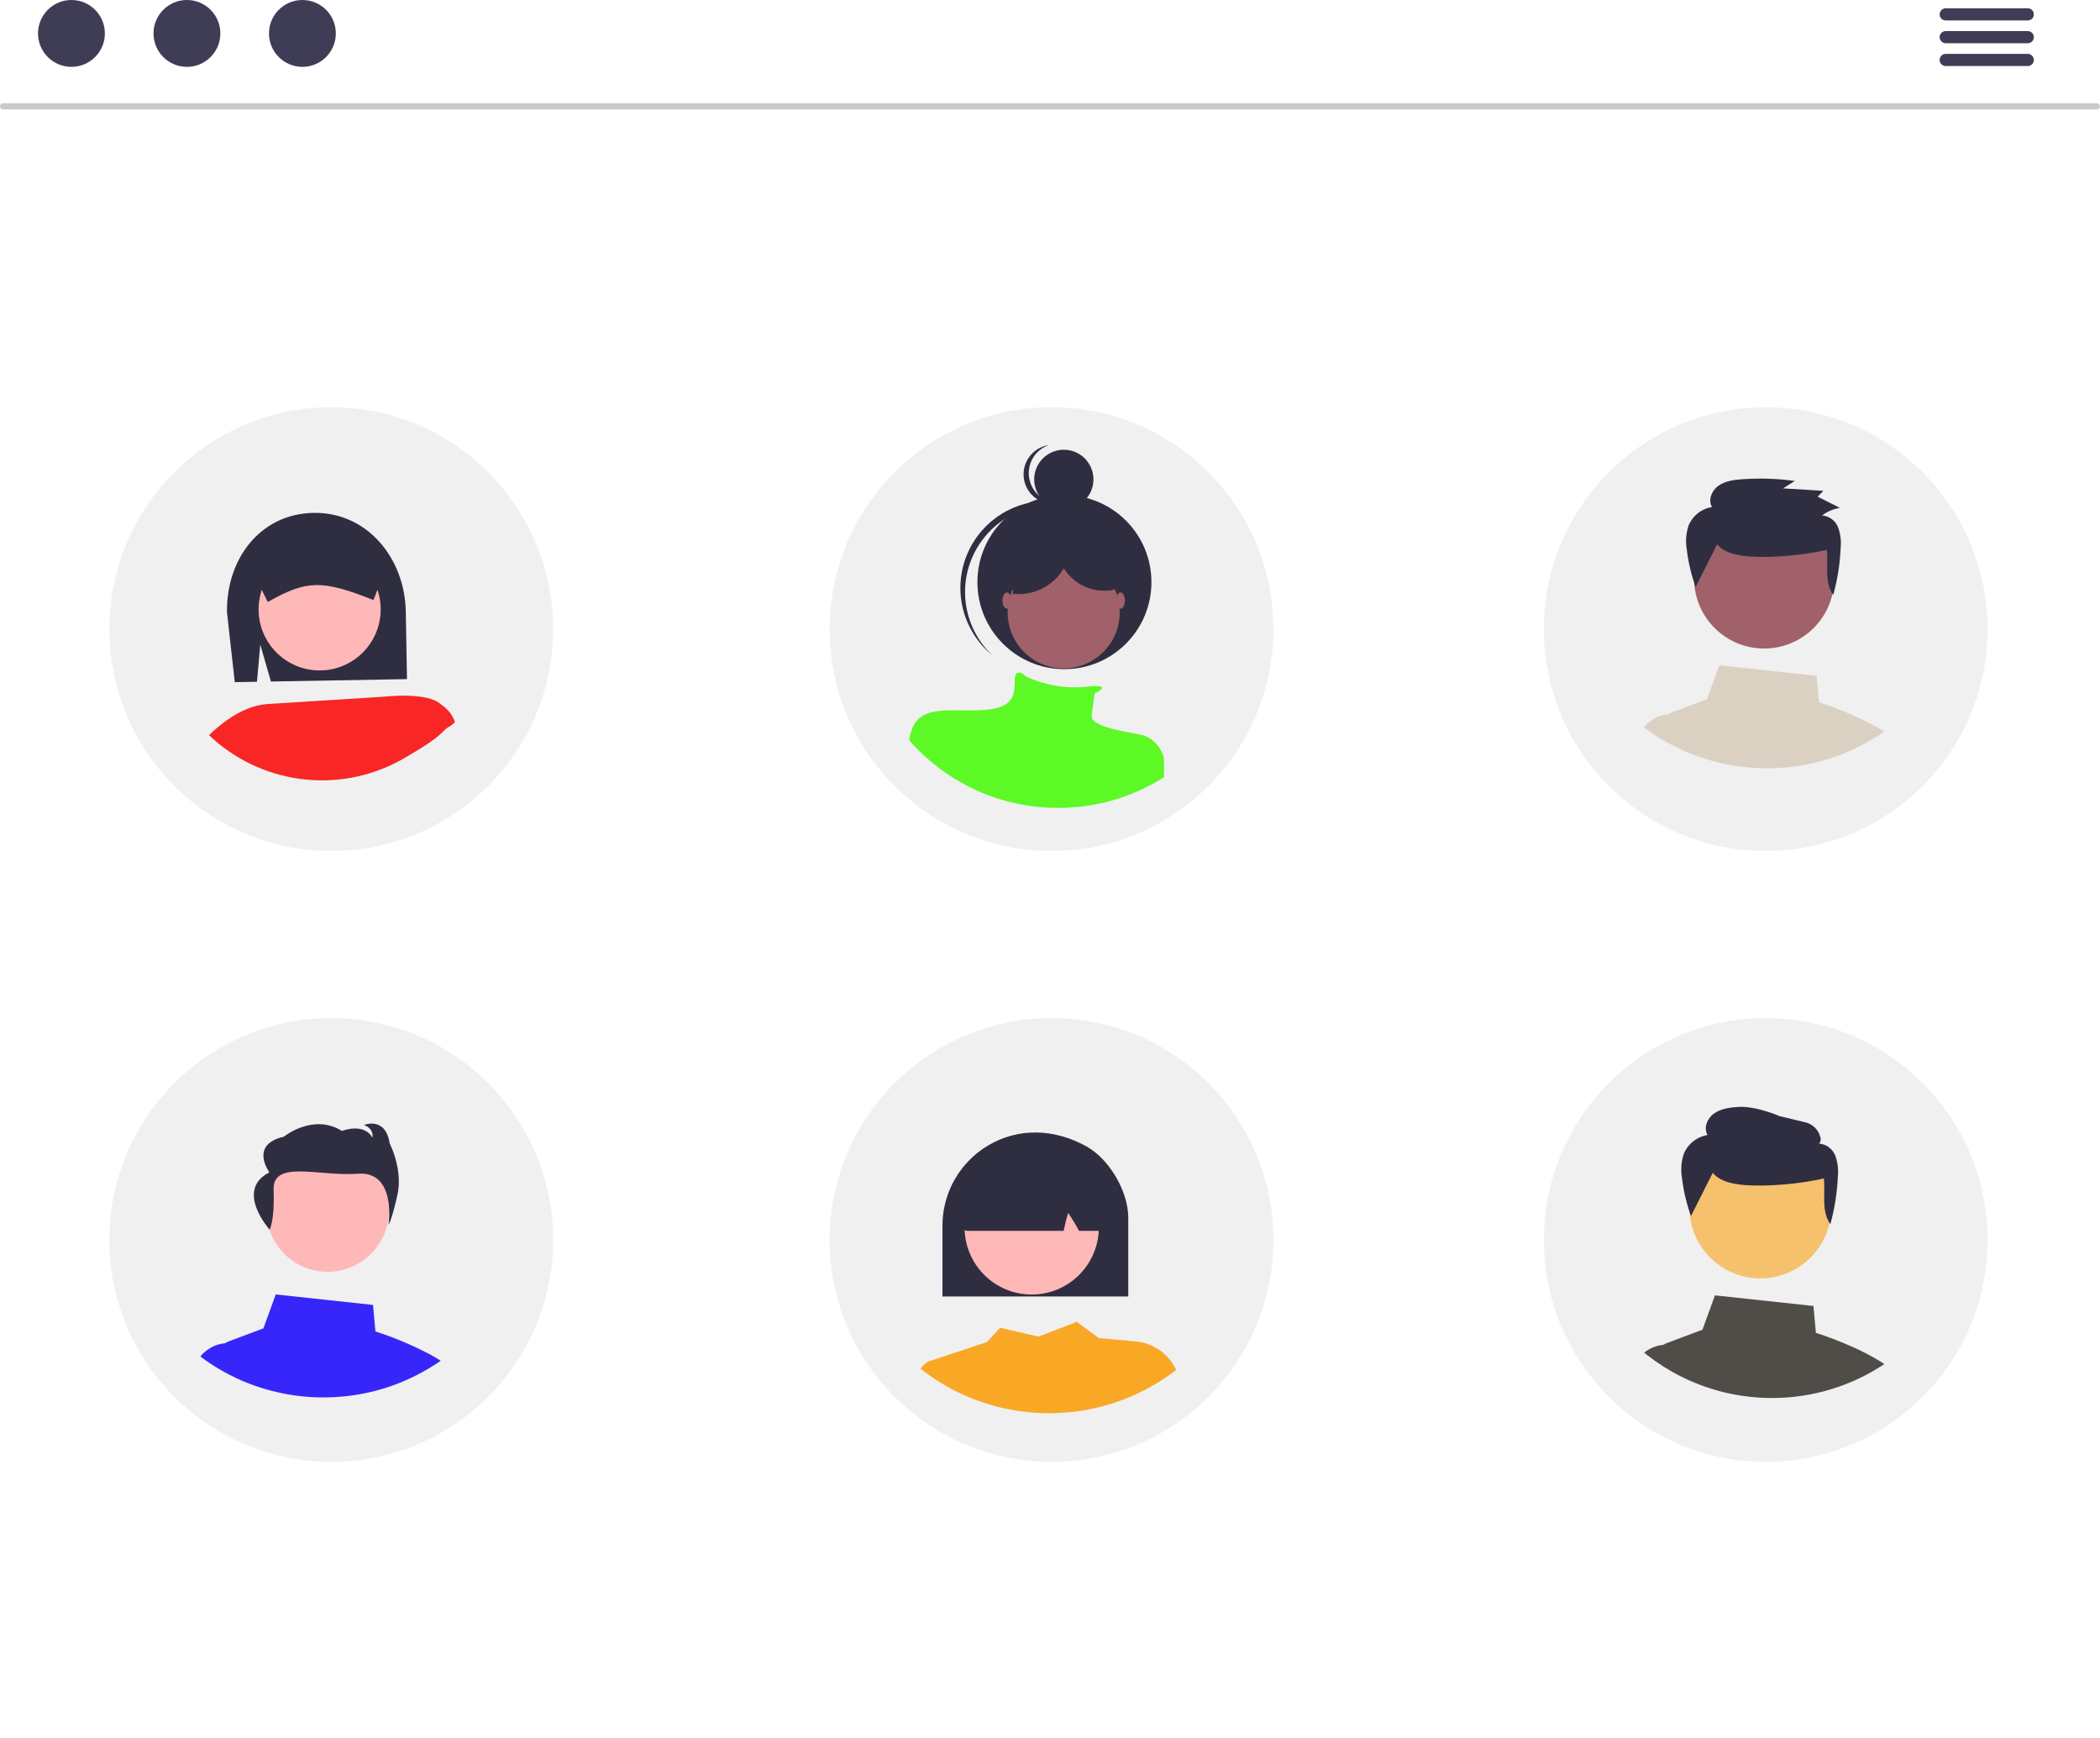 <svg width="691" height="572" viewBox="0 0 691 572" fill="none" xmlns="http://www.w3.org/2000/svg">
<g id="teacher 1">
<path id="Vector" d="M690 36H1C0.735 36 0.48 35.895 0.293 35.707C0.105 35.52 0 35.265 0 35C0 34.735 0.105 34.48 0.293 34.293C0.48 34.105 0.735 34 1 34H690C690.265 34 690.52 34.105 690.707 34.293C690.895 34.48 691 34.735 691 35C691 35.265 690.895 35.52 690.707 35.707C690.52 35.895 690.265 36 690 36Z" fill="#CACACA"/>
<g id="dot">
<path id="Vector_2" d="M23.508 22C29.583 22 34.508 17.075 34.508 11C34.508 4.925 29.583 0 23.508 0C17.433 0 12.508 4.925 12.508 11C12.508 17.075 17.433 22 23.508 22Z" fill="#3F3D56"/>
<path id="Vector_3" d="M61.508 22C67.583 22 72.508 17.075 72.508 11C72.508 4.925 67.583 0 61.508 0C55.433 0 50.508 4.925 50.508 11C50.508 17.075 55.433 22 61.508 22Z" fill="#3F3D56"/>
<path id="Vector_4" d="M99.508 22C105.583 22 110.508 17.075 110.508 11C110.508 4.925 105.583 0 99.508 0C93.433 0 88.508 4.925 88.508 11C88.508 17.075 93.433 22 99.508 22Z" fill="#3F3D56"/>
</g>
<g id="p6">
<path id="Vector_5" d="M581 481C621.317 481 654 448.317 654 408C654 367.683 621.317 335 581 335C540.683 335 508 367.683 508 408C508 448.317 540.683 481 581 481Z" fill="#F0F0F0"/>
<path id="Vector_6" d="M597.513 438.551L596.717 429.719L564.297 426.226L560.192 437.527L548.553 441.888C548.131 442.044 547.729 442.25 547.355 442.501C545.031 442.711 542.822 443.609 541.01 445.079C541.275 445.298 541.54 445.509 541.805 445.719C541.86 445.774 541.924 445.819 541.979 445.865C542.72 446.441 543.478 447.008 544.246 447.547C544.448 447.694 544.649 447.84 544.859 447.977C546.545 449.171 548.29 450.279 550.089 451.296C551.807 452.274 553.572 453.176 555.382 454.002C558.708 455.522 562.154 456.761 565.686 457.705C566.18 457.842 566.674 457.97 567.168 458.089C568.027 458.299 568.895 458.501 569.764 458.665C571.519 459.031 573.296 459.317 575.094 459.525C577.737 459.845 580.396 460.004 583.058 460C584.878 460 586.679 459.93 588.461 459.79C591.593 459.537 594.704 459.064 597.769 458.373C597.878 458.345 597.988 458.327 598.098 458.29C602.792 457.214 607.355 455.626 611.703 453.554C612.37 453.234 613.037 452.905 613.695 452.567C615.314 451.735 616.887 450.839 618.413 449.879C618.962 449.541 619.501 449.193 620.041 448.827C611.748 443.25 599.707 439.255 597.513 438.551Z" fill="#504D49"/>
<path id="Ellipse 109" d="M579.24 420.633C592.134 420.633 602.586 410.181 602.586 397.287C602.586 384.393 592.134 373.941 579.24 373.941C566.346 373.941 555.894 384.393 555.894 397.287C555.894 410.181 566.346 420.633 579.24 420.633Z" fill="#F9A826" fill-opacity="0.65"/>
<path id="Path 696" d="M563.57 385.913C565.987 388.773 570.076 389.58 573.849 389.908C581.512 390.58 592.653 389.49 600.141 387.761C600.679 392.941 599.219 398.526 602.269 402.787C603.699 397.629 604.531 392.322 604.747 386.974C604.975 384.679 604.675 382.362 603.872 380.201C603.442 379.118 602.716 378.177 601.778 377.485C600.84 376.794 599.727 376.379 598.565 376.289C598.822 376.025 598.998 375.693 599.074 375.332C599.149 374.972 599.121 374.597 598.993 374.252C598.711 373.034 598.09 371.92 597.202 371.04C596.313 370.159 595.194 369.549 593.973 369.278L585.568 367.253C585.568 367.253 577.682 363.794 571.79 364.228C569.055 364.43 566.196 364.814 563.98 366.399C561.765 367.984 560.484 371.133 561.86 373.459C560.138 373.742 558.516 374.46 557.149 375.545C555.782 376.63 554.714 378.046 554.048 379.658C553.204 382.222 553.001 384.953 553.455 387.614C553.96 391.882 554.952 396.079 556.411 400.121L563.57 385.913Z" fill="#2F2E41"/>
</g>
<g id="p5">
<path id="Vector_7" d="M346 481C386.317 481 419 448.317 419 408C419 367.683 386.317 335 346 335C305.683 335 273 367.683 273 408C273 448.317 305.683 481 346 481Z" fill="#F0F0F0"/>
<path id="Vector_8" d="M373.756 441.385L361.606 440.281L354.335 434.971C354.336 434.961 354.332 434.951 354.326 434.943L354.307 434.952L354.016 434.737L353.979 435.074L341.708 439.793L329.1 436.885L324.738 441.604L305.31 448.048C304.375 448.671 303.553 449.448 302.88 450.346L302.881 450.359C303.697 450.997 304.536 451.626 305.385 452.223C307.31 453.614 309.312 454.899 311.379 456.069C316.41 458.938 321.789 461.148 327.383 462.645C327.89 462.786 328.397 462.917 328.903 463.039C329.785 463.255 330.676 463.461 331.567 463.63C333.368 464.006 335.192 464.3 337.037 464.512C339.748 464.841 342.476 465.004 345.207 465C347.075 465 348.923 464.928 350.752 464.784C353.965 464.525 357.157 464.039 360.301 463.33C360.414 463.302 360.527 463.283 360.639 463.246C365.456 462.141 370.137 460.512 374.598 458.386C375.283 458.058 375.968 457.72 376.643 457.373C378.304 456.519 379.918 455.6 381.484 454.615C382.666 453.883 383.82 453.105 384.946 452.298C385.64 451.801 386.325 451.294 387 450.769L386.927 450.614C385.728 448.06 383.881 445.864 381.571 444.245C379.26 442.626 376.566 441.64 373.756 441.385Z" fill="#F9A826"/>
<path id="Vector_9" d="M362.15 380.748C360.732 379.344 359.132 378.135 357.394 377.155C346.652 371.227 334.917 371.123 325.198 376.865C322.781 378.288 320.575 380.041 318.64 382.071C313.187 387.762 310.134 395.334 310.113 403.216V426.594H371.259V400.824C371.259 393.919 367.46 385.927 362.15 380.748Z" fill="#2F2E41"/>
<path id="Vector_10" d="M339.478 425.956C351.674 425.956 361.562 416.068 361.562 403.872C361.562 391.675 351.674 381.788 339.478 381.788C327.281 381.788 317.394 391.675 317.394 403.872C317.394 416.068 327.281 425.956 339.478 425.956Z" fill="#FFB8B8"/>
<path id="Vector_11" d="M362.131 383.825C362.086 383.356 361.919 382.905 361.648 382.519C361.377 382.133 361.01 381.823 360.583 381.621C346.765 375.167 332.75 375.336 318.95 382.127H318.697L318.612 382.475C315.892 403.432 316.276 403.892 316.445 404.079C316.711 404.382 317.041 404.623 317.411 404.783C317.751 404.933 318.119 405.009 318.49 405.008H349.992L350.067 404.651C350.433 402.776 350.902 400.921 351.474 399.098C352.73 400.929 353.885 402.827 354.936 404.783L355.067 405.008H361.193C361.309 405.008 361.425 404.998 361.54 404.98C362.173 404.904 362.756 404.6 363.182 404.126C363.35 403.948 363.744 403.516 362.131 383.825Z" fill="#2F2E41"/>
</g>
<g id="p4">
<path id="Vector_12" d="M109 481C149.317 481 182 448.317 182 408C182 367.683 149.317 335 109 335C68.683 335 36 367.683 36 408C36 448.317 68.683 481 109 481Z" fill="#F0F0F0"/>
<path id="Vector_13" d="M107.805 418.471C118.951 418.471 127.986 409.436 127.986 398.29C127.986 387.144 118.951 378.109 107.805 378.109C96.659 378.109 87.624 387.144 87.624 398.29C87.624 409.436 96.659 418.471 107.805 418.471Z" fill="#FFB8B8"/>
<path id="Vector_14" d="M88.712 404.604C88.712 404.604 90.427 401.593 90.028 391.533C89.63 381.474 104.948 387.163 117.748 386.204C130.548 385.244 127.839 402.998 127.839 402.998C127.839 402.998 128.762 401.943 130.739 393.374C132.716 384.805 128.227 376.266 128.227 376.266C126.905 367.262 119.78 370.148 119.78 370.148C123.211 371.484 122.552 374.34 122.552 374.34C119.648 369.247 112.522 372.133 112.522 372.133C103.02 366.17 93.388 374.023 93.388 374.023C81.909 376.628 88.641 385.758 88.641 385.758C77.096 391.592 88.712 404.604 88.712 404.604Z" fill="#2F2E41"/>
<path id="Vector_15" d="M141.479 445.655C135.727 442.623 129.722 440.096 123.533 438.102L122.744 429.372L90.738 425.924L86.671 437.083L75.184 441.393C74.773 441.549 74.382 441.753 74.018 442H74.006C72.125 442.159 70.314 442.785 68.737 443.821C67.667 444.504 66.716 445.357 65.92 446.347C67.474 447.525 69.088 448.617 70.752 449.662L70.825 449.698C71.299 449.989 71.785 450.281 72.27 450.56C73.145 451.082 74.043 451.58 74.942 452.053L75.512 452.345C76.823 453.025 78.159 453.668 79.531 454.263C79.81 454.385 80.114 454.506 80.393 454.628C80.417 454.64 80.43 454.64 80.453 454.652C81.097 454.919 81.741 455.174 82.396 455.417C84.55 456.239 86.747 456.945 88.977 457.529C94.669 459.046 100.534 459.814 106.425 459.812C108.574 459.812 110.699 459.715 112.8 459.509C117.6 459.066 122.338 458.109 126.933 456.655C126.944 456.655 126.958 456.643 126.969 456.643C129.872 455.718 132.708 454.595 135.457 453.28C135.468 453.268 135.493 453.268 135.505 453.256C136.125 452.964 136.719 452.648 137.326 452.345L137.618 452.199C138.104 451.944 138.59 451.689 139.075 451.422C140.289 450.754 141.479 450.05 142.656 449.297C142.984 449.103 143.3 448.897 143.628 448.678C144.089 448.374 144.55 448.059 145 447.731C143.871 447.002 142.693 446.31 141.479 445.655Z" fill="#3726F9"/>
</g>
<g id="p3">
<path id="Vector_16" d="M581 280C621.317 280 654 247.317 654 207C654 166.683 621.317 134 581 134C540.683 134 508 166.683 508 207C508 247.317 540.683 280 581 280Z" fill="#F0F0F0"/>
<path id="Vector_17" d="M616.479 238.639C610.727 235.608 604.722 233.081 598.533 231.087L597.744 222.357L565.738 218.909L561.67 230.067L550.185 234.377C549.773 234.533 549.382 234.737 549.018 234.984H549.006C547.125 235.144 545.314 235.77 543.737 236.806C542.667 237.489 541.716 238.342 540.92 239.331C542.474 240.509 544.088 241.602 545.752 242.646L545.825 242.682C546.299 242.974 546.785 243.265 547.27 243.544C548.145 244.066 549.043 244.564 549.942 245.038L550.512 245.329C551.823 246.009 553.159 246.653 554.531 247.248C554.81 247.369 555.114 247.49 555.393 247.612C555.417 247.624 555.43 247.624 555.453 247.636C556.098 247.903 556.741 248.158 557.396 248.401C559.55 249.224 561.747 249.929 563.977 250.514C569.669 252.031 575.534 252.798 581.425 252.796C583.574 252.796 585.699 252.699 587.8 252.493C592.599 252.05 597.338 251.093 601.933 249.64C601.944 249.64 601.958 249.627 601.969 249.627C604.872 248.703 607.708 247.579 610.457 246.264C610.468 246.252 610.493 246.252 610.505 246.24C611.125 245.948 611.719 245.633 612.326 245.329L612.618 245.183C613.104 244.929 613.59 244.674 614.075 244.406C615.289 243.739 616.479 243.034 617.656 242.282C617.984 242.087 618.3 241.881 618.628 241.662C619.089 241.359 619.55 241.043 620 240.715C618.871 239.987 617.693 239.295 616.479 238.639Z" fill="#DAD1C3"/>
<path id="Vector_18" d="M580.485 213.389C593.216 213.389 603.536 203.069 603.536 190.338C603.536 177.608 593.216 167.287 580.485 167.287C567.754 167.287 557.434 177.608 557.434 190.338C557.434 203.069 567.754 213.389 580.485 213.389Z" fill="#A0616A"/>
<path id="Vector_19" d="M565.009 179.111C567.395 181.935 571.433 182.731 575.158 183.058C582.723 183.722 593.724 182.645 601.117 180.938C601.645 186.053 600.206 191.567 603.219 195.774C604.631 190.681 605.452 185.442 605.666 180.161C605.891 177.895 605.595 175.608 604.801 173.474C604.376 172.404 603.66 171.475 602.734 170.793C601.808 170.11 600.709 169.701 599.562 169.611C601.279 168.308 603.291 167.448 605.419 167.107L598.1 163.429L599.979 161.499L586.728 160.688L590.566 158.25C584.79 157.457 578.946 157.272 573.131 157.7C570.431 157.899 567.608 158.279 565.42 159.843C563.232 161.408 561.968 164.517 563.326 166.815C561.625 167.094 560.024 167.802 558.675 168.874C557.325 169.945 556.271 171.343 555.612 172.935C554.779 175.466 554.578 178.163 555.027 180.789C555.526 185.004 556.505 189.147 557.946 193.139L565.009 179.111Z" fill="#2F2E41"/>
</g>
<g id="p2">
<path id="Vector_20" d="M346 280C386.317 280 419 247.317 419 207C419 166.683 386.317 134 346 134C305.683 134 273 166.683 273 207C273 247.317 305.683 280 346 280Z" fill="#F0F0F0"/>
<path id="Ellipse 188" d="M350.049 167.476C355.432 167.476 359.796 163.112 359.796 157.729C359.796 152.347 355.432 147.983 350.049 147.983C344.667 147.983 340.303 152.347 340.303 157.729C340.303 163.112 344.667 167.476 350.049 167.476Z" fill="#2F2E41"/>
<path id="Path 969" d="M341.594 162.8C340.362 161.648 339.449 160.197 338.946 158.586C338.443 156.976 338.366 155.263 338.723 153.615C339.08 151.966 339.859 150.438 340.984 149.181C342.108 147.923 343.54 146.979 345.138 146.441C343.799 146.637 342.516 147.109 341.369 147.828C340.223 148.547 339.239 149.497 338.48 150.618C337.721 151.738 337.204 153.004 336.961 154.336C336.719 155.667 336.756 157.034 337.071 158.351C337.386 159.667 337.972 160.903 338.791 161.98C339.61 163.057 340.644 163.952 341.828 164.607C343.012 165.263 344.32 165.664 345.668 165.787C347.015 165.909 348.374 165.749 349.656 165.317C348.209 165.531 346.733 165.415 345.337 164.98C343.941 164.544 342.661 163.798 341.593 162.799L341.594 162.8Z" fill="#2F2E41"/>
<path id="Ellipse 189" d="M350.246 220.179C366.058 220.179 378.876 207.361 378.876 191.549C378.876 175.736 366.058 162.918 350.246 162.918C334.434 162.918 321.615 175.736 321.615 191.549C321.615 207.361 334.434 220.179 350.246 220.179Z" fill="#2F2E41"/>
<path id="Path 970" d="M324.775 175.785C329.709 170.237 336.605 166.822 344.008 166.262C351.411 165.702 358.742 168.04 364.454 172.782C364.22 172.56 363.987 172.335 363.745 172.119C358.09 167.053 350.653 164.44 343.071 164.857C335.489 165.273 328.383 168.685 323.316 174.34C318.25 179.996 315.637 187.433 316.054 195.015C316.471 202.597 319.882 209.703 325.538 214.769C325.592 214.818 325.646 214.866 325.701 214.915C325.944 215.131 326.194 215.335 326.442 215.542C321.063 210.424 317.883 203.418 317.572 196C317.261 188.582 319.845 181.334 324.777 175.785H324.775Z" fill="#2F2E41"/>
<path id="Ellipse 190" d="M350.003 219.936C360.187 219.936 368.443 211.681 368.443 201.497C368.443 191.313 360.187 183.057 350.003 183.057C339.819 183.057 331.564 191.313 331.564 201.497C331.564 211.681 339.819 219.936 350.003 219.936Z" fill="#A0616A"/>
<path id="Vector_21" d="M383 249.541V255.728C381.867 256.452 380.723 257.129 379.556 257.771C379.089 258.028 378.622 258.273 378.156 258.518L377.875 258.658C377.291 258.95 376.719 259.254 376.124 259.534C376.113 259.545 376.089 259.545 376.077 259.557C373.435 260.821 370.708 261.901 367.917 262.791C367.906 262.791 367.895 262.802 367.883 262.802C363.464 264.2 358.909 265.12 354.294 265.546C352.275 265.744 350.232 265.837 348.166 265.837C342.503 265.839 336.863 265.101 331.391 263.643C328.6 262.909 325.862 261.984 323.197 260.876C323.173 260.864 323.161 260.865 323.138 260.853C322.869 260.736 322.577 260.619 322.309 260.503C320.99 259.931 319.706 259.312 318.445 258.658L317.897 258.378C316.554 257.666 315.235 256.919 313.939 256.113L313.869 256.078C311.874 254.835 309.949 253.483 308.102 252.028C307.157 251.304 306.246 250.545 305.359 249.751C304.892 249.354 304.425 248.934 303.982 248.526C302.276 246.95 300.659 245.282 299.137 243.529C299.339 242.313 299.635 241.115 300.024 239.945L300.036 239.934C300.106 239.734 300.187 239.54 300.281 239.35C300.345 239.183 300.419 239.019 300.503 238.86C302.592 234.949 306.375 233.98 311.067 233.77C313.717 233.653 316.647 233.782 319.741 233.747C321.375 233.735 323.068 233.677 324.761 233.525C335.442 232.556 333.504 226.252 333.983 222.855C334.461 219.563 337.426 222.412 337.625 222.599L337.636 222.61C343.681 225.439 350.368 226.611 357.014 226.007C358.158 225.867 359.302 225.785 360.446 225.75C363.458 225.715 362.805 226.579 361.766 227.291C361.262 227.623 360.735 227.92 360.19 228.179C360.19 228.179 359.711 231.097 359.221 235.463C358.754 239.642 373.474 241.09 376.358 242H376.369C378.015 242.605 379.484 243.612 380.642 244.929C381.8 246.246 382.61 247.831 383 249.541V249.541Z" fill="#5DF926"/>
<path id="Ellipse 191" d="M331.321 200.284C332.125 200.284 332.776 199.089 332.776 197.615C332.776 196.141 332.125 194.947 331.321 194.947C330.517 194.947 329.865 196.141 329.865 197.615C329.865 199.089 330.517 200.284 331.321 200.284Z" fill="#A0616A"/>
<path id="Ellipse 192" d="M368.687 200.284C369.491 200.284 370.142 199.089 370.142 197.615C370.142 196.141 369.491 194.947 368.687 194.947C367.883 194.947 367.231 196.141 367.231 197.615C367.231 199.089 367.883 200.284 368.687 200.284Z" fill="#A0616A"/>
<path id="Vector_22" d="M369.924 187.386C369.216 185.117 367.636 183.222 365.532 182.116C363.445 181.032 361.215 180.248 358.909 179.787C354.877 178.627 350.699 178.055 346.504 178.089C342.32 178.295 338.043 179.739 335.201 182.816C332.359 185.892 331.305 190.777 333.376 194.418L333.147 195.36C336.465 195.754 339.827 195.179 342.826 193.702C345.824 192.225 348.33 189.911 350.04 187.039C351.609 189.517 353.837 191.509 356.475 192.791C359.114 194.072 362.057 194.593 364.975 194.296C365.906 194.22 366.813 193.96 367.642 193.528C368.625 192.879 369.376 191.934 369.786 190.83C370.197 189.726 370.245 188.519 369.924 187.386V187.386Z" fill="#2F2E41"/>
</g>
<g id="p1">
<path id="Vector_23" d="M109 280C149.317 280 182 247.317 182 207C182 166.683 149.317 134 109 134C68.683 134 36 166.683 36 207C36 247.317 68.683 280 109 280Z" fill="#F0F0F0"/>
<path id="Vector_24" d="M85.645 212.112L89.148 224.247L133.914 223.457L133.522 201.223C133.211 183.624 120.773 168.445 103.175 168.756C85.576 169.066 74.386 183.944 74.697 201.543L77.253 224.457L84.552 224.328L85.645 212.112Z" fill="#2F2E41"/>
<path id="Vector_25" d="M105.175 220.597C116.268 220.597 125.261 211.605 125.261 200.512C125.261 189.419 116.268 180.427 105.175 180.427C94.082 180.427 85.09 189.419 85.09 200.512C85.09 211.605 94.082 220.597 105.175 220.597Z" fill="#FFB8B8"/>
<path id="Vector_26" d="M127.163 186.408C127.136 184.871 126.655 183.375 125.779 182.11C125.687 181.98 125.594 181.859 125.501 181.739C124.757 180.789 123.803 180.024 122.714 179.504C121.626 178.984 120.431 178.722 119.225 178.74L104.789 179L90.362 179.251C88.295 179.292 86.329 180.15 84.893 181.638C83.458 183.126 82.67 185.121 82.703 187.188L86.138 194.105L88.115 198.078L88.44 197.893C100.926 190.874 106.033 190.781 122.558 197.308L122.892 197.438L124.201 194.086L127.172 186.483L127.163 186.408Z" fill="#2F2E41"/>
<path id="Vector_27" d="M145.155 231.834C140.847 227.536 126.271 229.244 126.271 229.244L87.8 231.667C79.267 232.298 71.58 239.131 68.795 241.898C69.241 242.334 69.696 242.761 70.161 243.17C78.71 250.768 89.457 255.447 100.844 256.529C112.231 257.611 123.666 255.039 133.494 249.186C137.616 246.725 142.89 243.776 146.195 240.331C147.504 238.976 148.552 239.003 149.712 237.518C148.844 235.182 147.245 233.189 145.155 231.834V231.834Z" fill="#F92626"/>
</g>
<g id="hamburger">
<path id="Vector_28" d="M667.232 6.728H640.232C639.702 6.728 639.193 6.518 638.818 6.143C638.443 5.767 638.232 5.259 638.232 4.728C638.232 4.198 638.443 3.689 638.818 3.314C639.193 2.939 639.702 2.728 640.232 2.728H667.232C667.763 2.728 668.271 2.939 668.646 3.314C669.022 3.689 669.232 4.198 669.232 4.728C669.232 5.259 669.022 5.767 668.646 6.143C668.271 6.518 667.763 6.728 667.232 6.728Z" fill="#3F3D56"/>
<path id="Vector_29" d="M667.232 21.728H640.232C639.702 21.728 639.193 21.518 638.818 21.142C638.443 20.767 638.232 20.259 638.232 19.728C638.232 19.198 638.443 18.689 638.818 18.314C639.193 17.939 639.702 17.728 640.232 17.728H667.232C667.763 17.728 668.271 17.939 668.646 18.314C669.022 18.689 669.232 19.198 669.232 19.728C669.232 20.259 669.022 20.767 668.646 21.142C668.271 21.518 667.763 21.728 667.232 21.728Z" fill="#3F3D56"/>
<path id="Vector_30" d="M667.232 14.228H640.232C639.702 14.228 639.193 14.018 638.818 13.643C638.443 13.268 638.232 12.759 638.232 12.228C638.232 11.698 638.443 11.189 638.818 10.814C639.193 10.439 639.702 10.228 640.232 10.228H667.232C667.763 10.228 668.271 10.439 668.646 10.814C669.022 11.189 669.232 11.698 669.232 12.228C669.232 12.759 669.022 13.268 668.646 13.643C668.271 14.018 667.763 14.228 667.232 14.228Z" fill="#3F3D56"/>
</g>
</g>
</svg>
